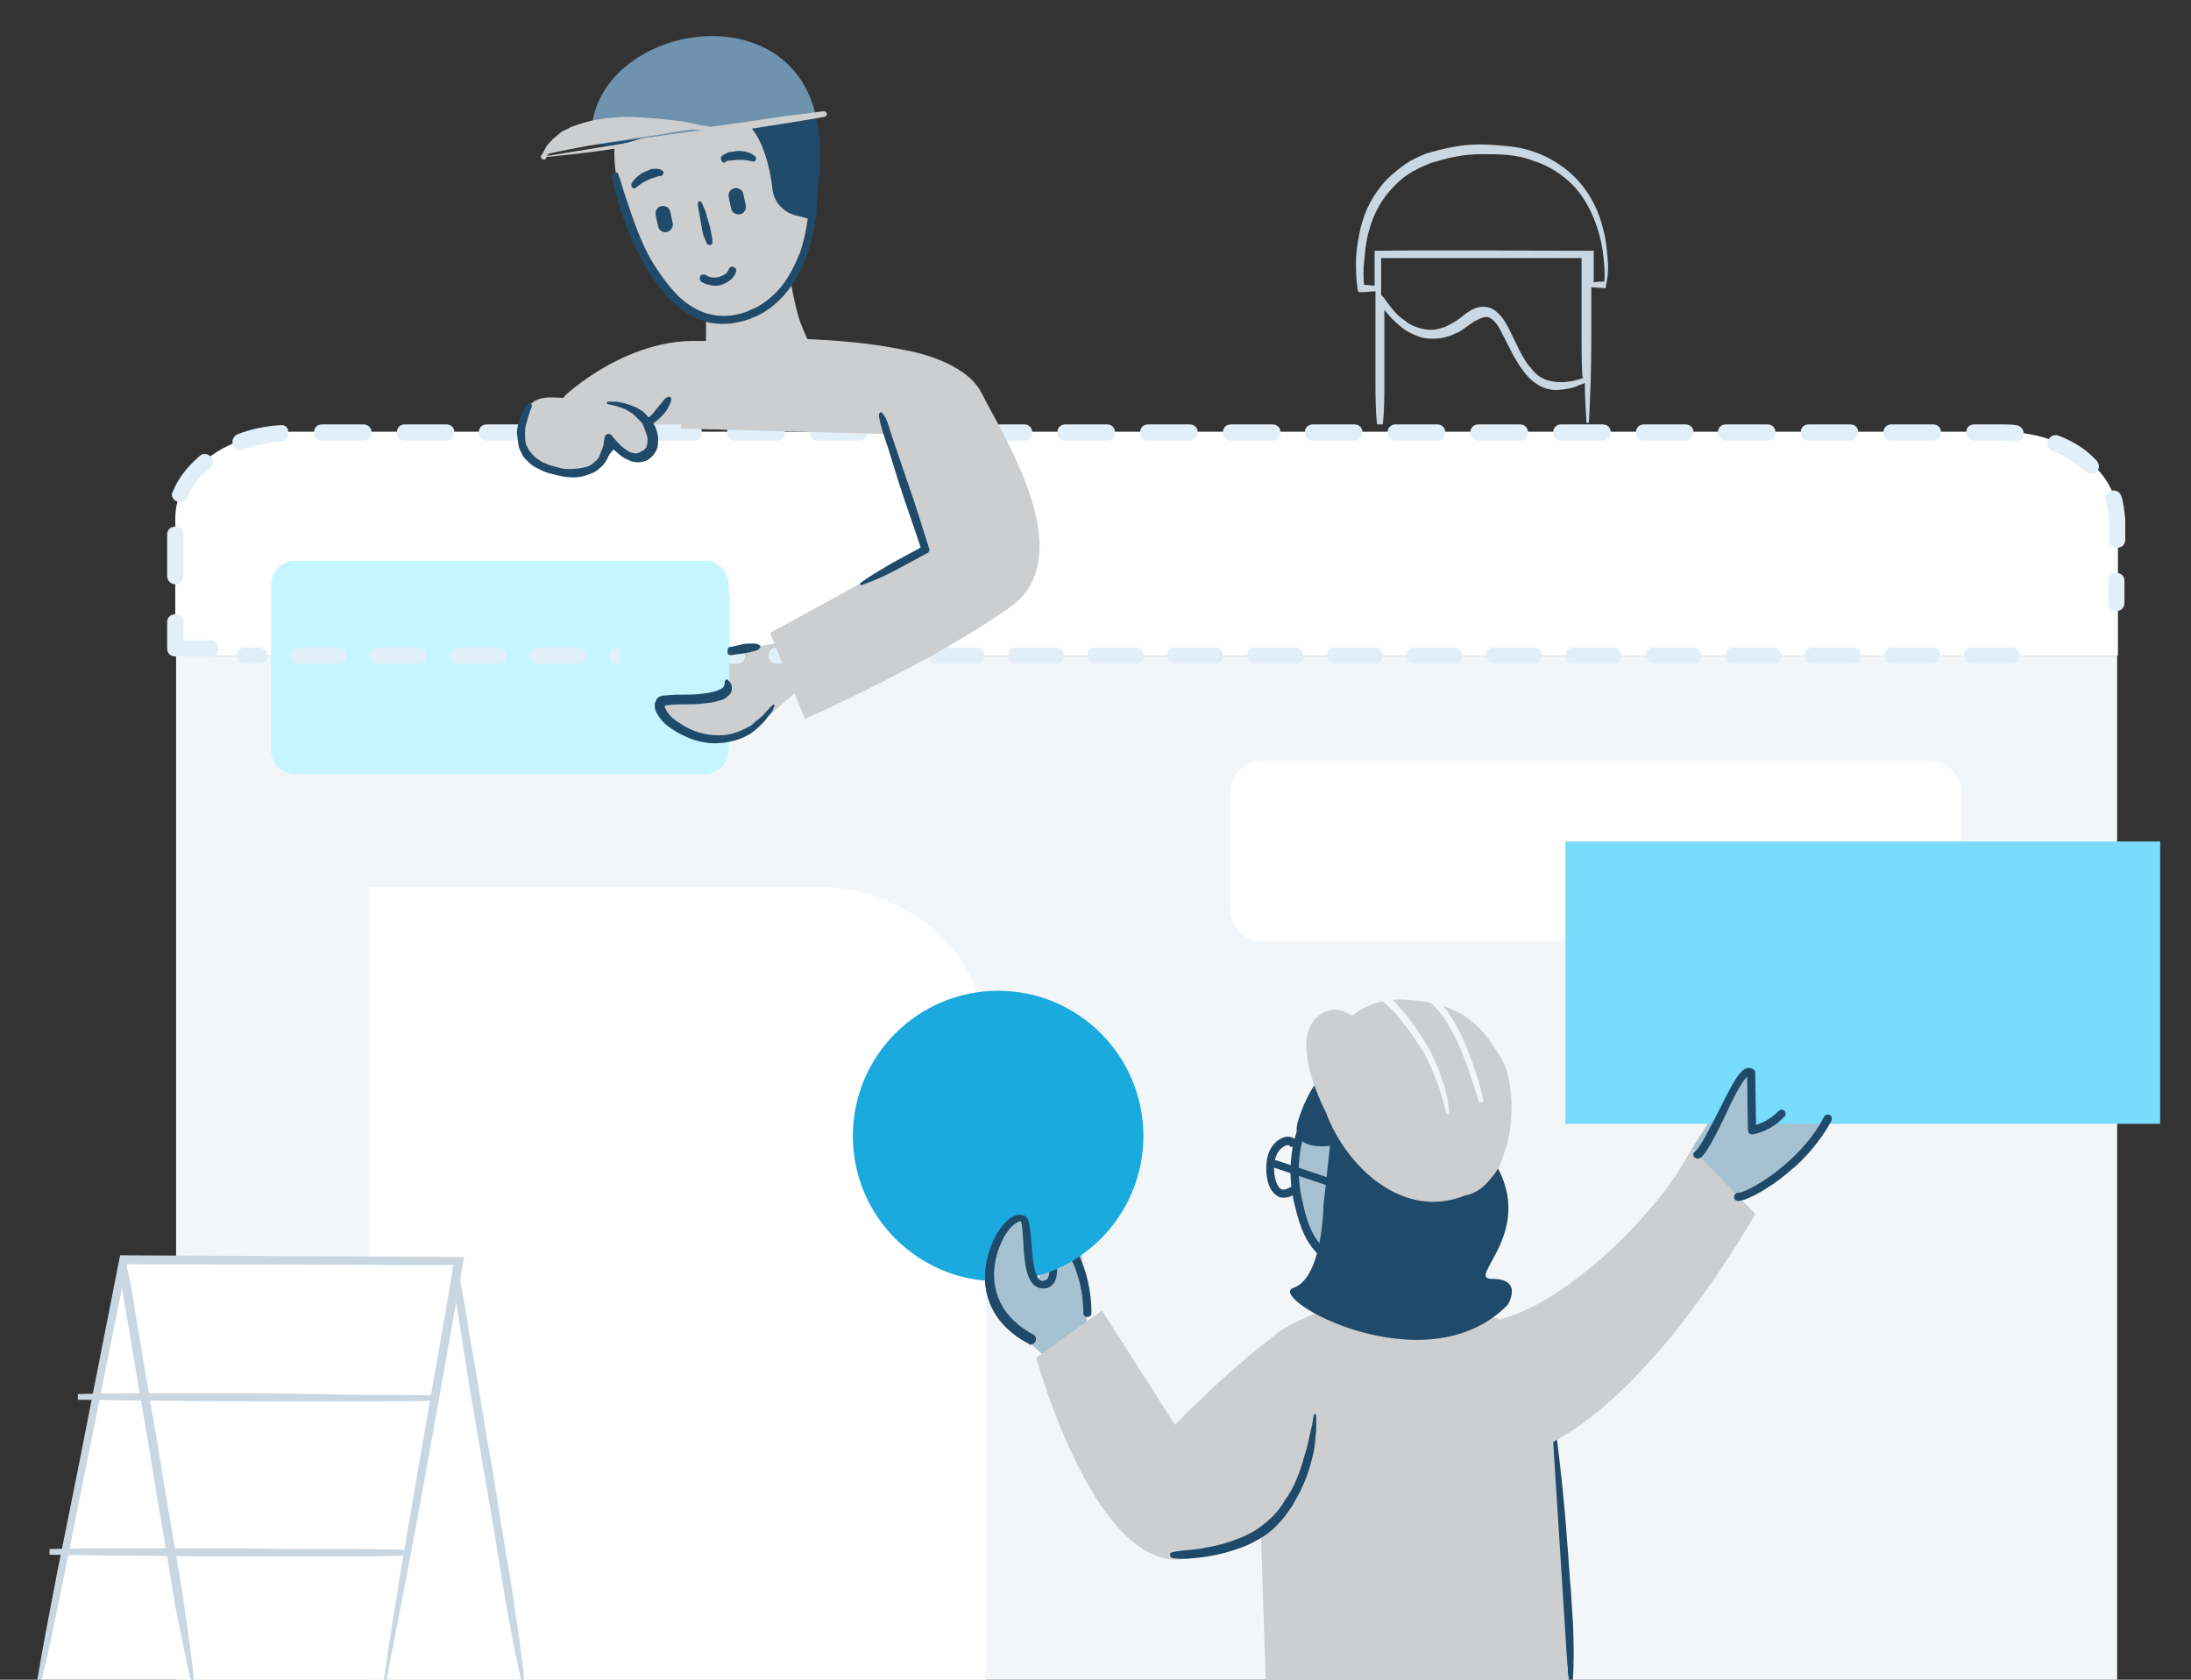 <svg id="Layer_1" xmlns="http://www.w3.org/2000/svg" viewBox="0 0 270 207"><rect x="0" y="0" width="270" height="207" fill="#333333" stroke="none"/><style>.st0{fill:#f3f6f8}.st1{fill:#fff}.st2{fill:#CCCED0}.st3{fill:#c5f5fe}.st4{fill:#CCCED0}.st5{fill:#204A69}.st6{fill:#e1eff9}.st7{fill:#c9d7e2}.st8{fill:none}.st9{fill:#a6c1d1}.st12{fill:#204A69}.st13{fill:#204A69}</style><path class="st0" d="M21.7 207.4V80.8h239.2v126.6H21.7z"/><path class="st1" d="M21.6 80.8V63.9c0-5.9 6.4-10.7 14.3-10.7h210.8c7.9 0 14.3 4.8 14.3 10.7v16.9H21.6z"/><path class="st2" d="M69.8 48.6s10.5-9.8 21.6-5.5l1.9 10-24.9-.9s.5-2.9 1.4-3.6z"/><path class="st3" d="M89.8 92.4c0 1.7-1.3 3-3 3H36.4c-1.7 0-3-1.3-3-3V72.1c0-1.7 1.3-3 3-3h50.4c1.7 0 3 1.3 3 3v20.3z"/><path class="st4" d="M98.7 84.7l-4.6 4.1-5.7-4.6-4.3-.5.2-.8.4-1.2 5-1.4 9.2-1.6.9 5.8-1.1.2z"/><path class="st4" d="M89.2 84.9c.6 2.9-7.3.9-7.8 1.8-1.1 2 8.3 8.8 13.9.5M96.9 30.6s1 11.2 4 13.3L87 46.2v-8l9.9-7.6z"/><path class="st1" d="M237.7 93.7h-82.1c-2.2 0-4 1.8-4 4V112c0 2.2 1.8 4 4 4h82.1c2.2 0 4-1.8 4-4V97.7c0-2.2-1.8-4-4-4zM100.8 109.3H45.4V175.5h-.3v31.9h76.4V128.2c-.1-10.4-9.3-18.9-20.7-18.9z"/><path class="st5" d="M191.1 172.1s.2.5.3 1.5c.2 1 .3 2.3.5 4 .4 3.3.9 7.7 1.2 12.1.2 2.2.3 4.4.5 6.5.1 2.1.3 4 .3 5.7.1 3.3-.1 5.6-.1 5.6 0 .1-.1.2-.2.2s-.1-.1-.2-.1c0 0-.1-.6-.2-1.5 0-.5-.1-1.1-.2-1.7-.1-.7-.1-1.4-.2-2.3-.1-1.7-.2-3.6-.4-5.7s-.3-4.3-.5-6.5-.4-4.4-.6-6.5c-.2-2.1-.4-4-.6-5.6-.2-1.7-.3-3-.4-4-.1-1 0-1.5 0-1.5 0-.2.2-.3.4-.3.2-.2.4-.1.4.1z"/><path class="st6" d="M56 53.3c0-.6-.4-1-1-1h-5.1c-.6 0-1 .4-1 1s.4 1 1 1H55c.5 0 1-.4 1-1zM66.1 53.3c0-.6-.4-1-1-1H60c-.6 0-1 .4-1 1s.4 1 1 1h5.1c.6 0 1-.4 1-1zM44.8 52.3h-5.1c-.6 0-1 .4-1 1s.4 1 1 1h5.1c.6 0 1-.4 1-1s-.5-1-1-1zM147.6 53.3c0-.6-.4-1-1-1h-5.1c-.6 0-1 .4-1 1s.4 1 1 1h5.1c.5 0 1-.4 1-1zM167.9 53.3c0-.6-.4-1-1-1h-5.1c-.6 0-1 .4-1 1s.4 1 1 1h5.1c.6 0 1-.4 1-1zM157.8 53.3c0-.6-.4-1-1-1h-5.1c-.6 0-1 .4-1 1s.4 1 1 1h5.1c.5 0 1-.4 1-1zM34.5 52.4c-1.8.1-3.6.5-5.2 1.1-.5.2-.8.8-.6 1.3.1.4.5.7.9.7.1 0 .2 0 .3-.1 1.5-.5 3.1-.9 4.7-1 .6 0 1-.5.9-1.1.1-.6-.4-1-1-.9zM137.4 53.3c0-.6-.4-1-1-1h-5.1c-.6 0-1 .4-1 1s.4 1 1 1h5.1c.6 0 1-.4 1-1zM70.2 54.3h5.1c.6 0 1-.4 1-1s-.4-1-1-1h-5.1c-.6 0-1 .4-1 1s.5 1 1 1zM90.6 54.3h5.1c.6 0 1-.4 1-1s-.4-1-1-1h-5.1c-.6 0-1 .4-1 1s.4 1 1 1zM111 54.3h5.1c.6 0 1-.4 1-1s-.4-1-1-1H111c-.6 0-1 .4-1 1s.4 1 1 1zM100.8 54.3h5.1c.6 0 1-.4 1-1s-.4-1-1-1h-5.1c-.6 0-1 .4-1 1s.4 1 1 1zM121.1 54.3h5.1c.6 0 1-.4 1-1s-.4-1-1-1h-5.1c-.6 0-1 .4-1 1s.5 1 1 1zM80.4 54.3h5.1c.6 0 1-.4 1-1s-.4-1-1-1h-5.1c-.6 0-1 .4-1 1s.5 1 1 1zM21.8 61.8c.1 0 .3.1.4.1.4 0 .8-.2.9-.6.5-1.3 1.5-2.6 2.8-3.6.4-.4.5-1 .1-1.4-.4-.4-1-.5-1.4-.1-1.5 1.3-2.7 2.8-3.3 4.4-.3.4 0 1 .5 1.2zM21.6 72c.6 0 1-.4 1-1v-5.1c0-.6-.4-1-1-1s-1 .4-1 1V71c0 .5.4 1 1 1zM178.1 53.3c0-.6-.4-1-1-1H172c-.6 0-1 .4-1 1s.4 1 1 1h5.1c.6 0 1-.4 1-1zM208.7 53.3c0-.6-.4-1-1-1h-5.1c-.6 0-1 .4-1 1s.4 1 1 1h5.1c.5 0 1-.4 1-1zM248.5 52.4c-.6-.1-1.3-.1-1.9-.1h-3.3c-.6 0-1 .4-1 1s.4 1 1 1h3.3c.6 0 1.1 0 1.7.1h.1c.5 0 .9-.4 1-.9 0-.6-.4-1-.9-1.1zM238.2 52.3h-5.1c-.6 0-1 .4-1 1s.4 1 1 1h5.1c.6 0 1-.4 1-1s-.4-1-1-1zM228 54.3c.6 0 1-.4 1-1s-.4-1-1-1h-5.1c-.6 0-1 .4-1 1s.4 1 1 1h5.1zM217.8 54.3c.6 0 1-.4 1-1s-.4-1-1-1h-5.1c-.6 0-1 .4-1 1s.4 1 1 1h5.1zM198.5 53.3c0-.6-.4-1-1-1h-5.1c-.6 0-1 .4-1 1s.4 1 1 1h5.1c.5 0 1-.4 1-1zM260.8 70.6c-.6 0-1 .4-1 1v2.7c0 .6.4 1 1 1s1-.4 1-1v-2.7c0-.6-.4-1-1-1zM188.3 53.3c0-.6-.4-1-1-1h-5.1c-.6 0-1 .4-1 1s.4 1 1 1h5.1c.6 0 1-.4 1-1zM253.7 53.7c-.5-.2-1.1 0-1.3.6-.2.5 0 1.1.6 1.3 1.5.6 2.9 1.5 4 2.5.2.2.4.3.7.3.3 0 .5-.1.7-.3.4-.4.3-1-.1-1.4-1.3-1.4-2.8-2.3-4.6-3zM261.4 61.1c-.2-.5-.7-.8-1.3-.6-.5.2-.8.7-.6 1.3.2.7.4 1.5.4 2.2v2.5c0 .6.4 1 1 1s1-.4 1-1V64c-.1-1-.2-2-.5-2.9zM179.2 79.8h-4.9c-.6 0-1 .4-1 1s.4 1 1 1h4.9c.6 0 1-.4 1-1s-.4-1-1-1zM51.5 79.8h-4.9c-.6 0-1 .4-1 1s.4 1 1 1h4.9c.6 0 1-.4 1-1s-.4-1-1-1zM41.7 79.8h-4.9c-.6 0-1 .4-1 1s.4 1 1 1h4.9c.6 0 1-.4 1-1s-.4-1-1-1zM31.9 79.8h-1.7c-.6 0-1 .4-1 1s.4 1 1 1h1.7c.6 0 1-.4 1-1s-.4-1-1-1zM61.4 79.8h-4.9c-.6 0-1 .4-1 1s.4 1 1 1h4.9c.6 0 1-.4 1-1s-.5-1-1-1zM247.9 79.8H243c-.6 0-1 .4-1 1s.4 1 1 1h4.9c.6 0 1-.4 1-1s-.4-1-1-1zM238.1 79.8h-4.9c-.6 0-1 .4-1 1s.4 1 1 1h4.9c.6 0 1-.4 1-1s-.4-1-1-1zM228.3 79.8h-4.9c-.6 0-1 .4-1 1s.4 1 1 1h4.9c.6 0 1-.4 1-1s-.4-1-1-1zM218.5 79.8h-4.9c-.6 0-1 .4-1 1s.4 1 1 1h4.9c.6 0 1-.4 1-1s-.5-1-1-1zM139.9 79.8H135c-.6 0-1 .4-1 1s.4 1 1 1h4.9c.6 0 1-.4 1-1s-.4-1-1-1zM130.1 79.8h-4.9c-.6 0-1 .4-1 1s.4 1 1 1h4.9c.6 0 1-.4 1-1s-.4-1-1-1zM198.8 79.8h-4.9c-.6 0-1 .4-1 1s.4 1 1 1h4.9c.6 0 1-.4 1-1s-.4-1-1-1zM149.7 79.8h-4.9c-.6 0-1 .4-1 1s.4 1 1 1h4.9c.6 0 1-.4 1-1s-.4-1-1-1zM189 79.8h-4.9c-.6 0-1 .4-1 1s.4 1 1 1h4.9c.6 0 1-.4 1-1s-.4-1-1-1zM169.4 79.8h-4.9c-.6 0-1 .4-1 1s.4 1 1 1h4.9c.6 0 1-.4 1-1s-.5-1-1-1zM159.6 79.8h-4.9c-.6 0-1 .4-1 1s.4 1 1 1h4.9c.6 0 1-.4 1-1s-.5-1-1-1zM110.5 79.8h-4.9c-.6 0-1 .4-1 1s.4 1 1 1h4.9c.6 0 1-.4 1-1s-.5-1-1-1zM81 79.8h-4.9c-.6 0-1 .4-1 1s.4 1 1 1H81c.6 0 1-.4 1-1s-.4-1-1-1zM120.3 79.8h-4.9c-.6 0-1 .4-1 1s.4 1 1 1h4.9c.6 0 1-.4 1-1s-.5-1-1-1zM90.8 79.8h-4.9c-.6 0-1 .4-1 1s.4 1 1 1h4.9c.6 0 1-.4 1-1s-.4-1-1-1zM71.2 79.8h-4.9c-.6 0-1 .4-1 1s.4 1 1 1h4.9c.6 0 1-.4 1-1s-.5-1-1-1zM208.7 79.8h-4.9c-.6 0-1 .4-1 1s.4 1 1 1h4.9c.6 0 1-.4 1-1s-.5-1-1-1zM100.6 79.8h-4.9c-.6 0-1 .4-1 1s.4 1 1 1h4.9c.6 0 1-.4 1-1s-.4-1-1-1zM25.9 78.9h-3.3v-2.2c0-.6-.4-1-1-1s-1 .4-1 1v3.2c0 .6.4 1 1 1h4.3c.6 0 1-.4 1-1s-.4-1-1-1z"/><g><path class="st1" d="M5 207.1l10.3-51.7 41.3.1-9.1 51.7"/><path class="st7" d="M4.6 207c.7-4.3 1.6-8.7 2.4-13l2.6-12.9 5.1-25.9.1-.5h.5l41.3.2h.6l-.1.6-4.6 25.9-2.4 12.9c-.8 4.3-1.7 8.6-2.5 12.9l-.3-.1c.6-4.3 1.3-8.7 2-13l2.2-12.9 4.5-25.9.5.6-41.3-.1.5-.4-5.2 25.9-2.6 12.9c-.9 4.3-1.7 8.6-2.8 12.9l-.5-.1z"/><path class="st7" d="M46.7 171.9c-2.1 0-4.5 0-7-.1-2.6 0-5.3-.1-8.1-.1H16.5c-4.1 0-6.9.1-6.9.1v.7s2.7 0 6.9.1c4.1 0 9.6.1 15.1.1h15.1c4.1 0 6.9-.1 6.9-.1v-.7c0 .1-2.8 0-6.9 0zM36.4 190.9c-2.6 0-5.4-.1-8.1-.1H13c-4.2 0-6.9.1-6.9.1v.7s2.8 0 6.9.1c4.2 0 9.7.1 15.3.1h15.2c4.2 0 6.9-.1 6.9-.1v-.7s-2.8-.1-6.9-.1h-7.1z"/></g><g><path class="st9" d="M206.6 144.8s7.4-13 9.3-12.6l.1 7c2.4-.8 4.3-2.6 5.3-4.9 2.3-4.2 8.8 1.2 0 9.5-9.2 4.7-12 7.3-12 7.3m-32.6 1.8v10.7l-10.1-.5V156s-8.4-2.4-7-12.4l1.1-5.8"/></g><g><path class="st9" d="M130.3 168.6l-4.9-4.5 4.2-10.5 3.6-.6.8 10.8-3.7 4.8z"/></g><g><path class="st5" d="M127 165.7c-.1 0-.2 0-.2-.1-6.1-3.2-6.2-8.8-4.4-12.7 1.1-2.3 2.6-3.6 3.8-3.1.6.2.7 1.1.9 3.2.1 1.7.3 4.3 1.1 4.8.1.1.3.1.6 0 .6-.2.6-1.3.4-2.7-.1-1.3-.3-2.7.9-2.9.5-.1.9.1 1.4.5 1.5 1.3 3 4.9 3 9.1 0 .3-.2.5-.5.5s-.5-.2-.5-.5c0-3.7-1.4-7.2-2.7-8.3-.2-.2-.5-.3-.6-.3-.2 0-.1 1.2 0 1.8.1 1.4.3 3.2-1.1 3.7-.7.2-1.2 0-1.5-.1-1.2-.8-1.4-3.3-1.5-5.6-.1-.9-.1-2.1-.3-2.4-.5-.1-1.6.8-2.4 2.6-1.6 3.5-1.5 8.5 4 11.4.2.1.3.4.2.7-.2.3-.4.4-.6.4zm-1.3-15c.1 0 .1 0 0 0 .1 0 .1 0 0 0z"/></g><g><circle cx="123" cy="140" r="17.9" fill="#1baadd"/></g><g><path d="M192.9 103.7h73.3v34.8h-73.3v-34.8z" fill="#78dcfa"/></g><g><path class="st5" d="M167.1 160.8c-.2 0-.5-.2-.5-.4l-.5-4.1c-4.7-.9-5.8-4.5-6.7-8.4-1.4-6.6 1.2-14.3 8-16 5.2-1.2 9.8.7 11.2 4.6 1.5 4 2.8 7.8 2.8 9.1 0 .3-.2.5-.5.5s-.5-.2-.5-.5c0-1.3-1.7-6-2.7-8.8-1.2-3.5-5.4-5.1-10.1-4-6.2 1.5-8.5 8.7-7.2 14.8.8 3.8 1.8 7 6.2 7.7.2 0 .4.2.4.4l.5 4.4c.1.5-.1.7-.4.7z"/></g><g><path class="st9" d="M128.8 158.3c-3 1-1.9-7.7-2.9-8.1-2.3-.9-8.4 10 1.1 14.9"/><path class="st5" d="M127 165.7c-.1 0-.2 0-.2-.1-6.1-3.2-6.2-8.8-4.4-12.7 1.1-2.3 2.6-3.6 3.8-3.1.6.2.7 1.1.9 3.2.1 1.7.3 4.3 1.1 4.8.1.1.3.1.6 0s.5.1.6.3-.1.5-.3.6c-.7.2-1.2 0-1.5-.2-1.2-.8-1.4-3.3-1.5-5.6-.1-.9-.1-2.1-.3-2.4-.5 0-1.6.8-2.4 2.6-1.6 3.5-1.5 8.5 4 11.4.2.1.3.4.2.7-.2.4-.4.5-.6.5zm-1.2-15z"/></g><g><path class="st2" d="M216.3 149.6l-7.8-8.1c-3.8 7.6-15.2 19-23.7 21.1-.2-.1-.4-.2-.6-.2-2.8-1-18.4-2.1-22.2-.5-2.4 1-4 1.8-5.1 2.8-4.3 3.3-8.3 7-12.1 10.9l-9-14.1-8.1 5.8s6.9 25.4 17.6 24.9c3.5-.3 7-1.2 10.1-2.8l.6 18.2h37.3l-1.9-29.9c13.2-7 24.9-28.1 24.9-28.1z"/></g><g><path class="st9" d="M209.2 142.3c1.9-1.6 5.3-11.6 6.6-10.1l.1 7c1.4-.3 2.7-1 3.6-2"/><path class="st5" d="M209.2 142.8c-.1 0-.3-.1-.4-.2-.2-.2-.2-.5.1-.7.7-.6 1.8-2.9 2.8-4.8 1.7-3.4 2.7-5.4 3.7-5.5.3 0 .6.1.8.3.1.1.1.2.1.3l.1 6.4c1.1-.3 2-.9 2.8-1.7.2-.2.5-.2.7 0 .2.2.2.5 0 .7-1 1.1-2.4 1.9-3.9 2.2-.1 0-.3 0-.4-.1-.1-.1-.2-.2-.2-.4l-.1-6.6c-.7.6-2 3.2-2.7 4.8-1.1 2.3-2.2 4.4-3 5.2-.2 0-.3.1-.4.1z"/></g><g><path class="st5" d="M214.2 148c-.3 0-.5-.2-.5-.5s.2-.5.5-.5c1.1 0 7.6-3.6 10.6-9.4.1-.2.4-.3.7-.2.2.1.3.4.2.7-3.2 6-9.9 9.9-11.5 9.9z"/></g><g><path class="st12" d="M160 138c-1.3 4 3.9 3.2 3.9 3.2l-.8 7.3c0 1.7 1 3.3 2.5 4.2 2.2 1.2 5.5 3.2 9.7 2.3 8.4-1.9 8.3-21.2 2.1-23.5-6.9-2.5-14.1-3.8-17.4 6.5z"/></g><g><path class="st5" d="M158.2 147.6c-.4 0-.7-.1-.9-.3-1.1-.7-1.4-2.6-1.2-4.2.2-1.8 1.4-2.8 2.3-3 .6-.1 1.1.1 1.3.5.1.2.1.5-.2.7-.2.1-.5.1-.7-.2 0 0-.2 0-.4.1-.5.2-1.1.8-1.3 1.8h.2l7.8 2.6c.3.1.4.4.3.6s-.4.4-.6.3l-7.8-2.6c0 1.2.3 2.2.8 2.6.3.2.7.1 1.2-.2.2-.1.5-.1.7.1.1.2.1.5-.1.7-.5.4-1 .5-1.4.5z"/></g><g><path class="st7" d="M56.3 156.1s.2.8.5 2.2c.3 1.4.6 3.4 1 5.8s.9 5.2 1.4 8.2c.5 3 1 6.2 1.6 9.4.5 3.2 1 6.4 1.5 9.4s1 5.8 1.3 8.2c.4 2.4.6 4.4.8 5.8.2 1.4.2 2.2.2 2.2l-.3.1s-.2-.8-.5-2.2c-.3-1.4-.7-3.4-1.1-5.8-.5-2.4-.9-5.2-1.4-8.2-.5-3-1-6.2-1.6-9.4-.5-3.2-1.1-6.4-1.6-9.4s-.9-5.8-1.3-8.2c-.4-2.4-.7-4.4-.9-5.8-.2-1.4-.2-2.2-.2-2.2l.6-.1z"/></g><g><path class="st7" d="M15.5 155.6s.2.8.5 2.2c.3 1.4.6 3.4 1 5.9.4 2.4.9 5.3 1.4 8.3.5 3 1.1 6.3 1.6 9.5s1.1 6.5 1.6 9.5 1 5.9 1.3 8.3c.4 2.4.6 4.5.8 5.9.2 1.4.2 2.2.2 2.2l-.3.1s-.2-.8-.5-2.2c-.3-1.4-.7-3.4-1.2-5.8s-.9-5.3-1.4-8.3c-.5-3-1.1-6.3-1.6-9.5s-1.1-6.5-1.6-9.5-1-5.9-1.4-8.3c-.4-2.4-.8-4.4-.9-5.9-.2-1.4-.2-2.2-.2-2.2l.7-.2z"/></g><g><path class="st12" d="M163.1 148.5s-.1 9-3.7 10.2c-3.6 1.2 16.3 12.4 26.4 2.1 0 0 2-3.2-1.9-3.2-3.6.1 6.2-6.1-.3-15.2l-20.5 6.1z"/></g><path class="st2" d="M185.1 130.6c-2.2-3.7-4.5-7-11.8-7.4-3-.2-5.2.8-6.7 2-1.1-.8-2.4-1.1-3.7-.3-4.3 2.6-.1 11 .5 12.2 2.4 6.5 9.4 13.4 17.2 10.2 1.3-.2 2.4-1.1 3.3-2.3.7-.8 1.1-1.7 1.4-2.7.1-.4.3-.8.4-1.2 1-3.7.6-8.4-.6-10.5z"/><path class="st0" d="M181.8 132c-.4-1.3-.9-2.5-1.4-3.7-.5-1.2-1.2-2.4-1.9-3.5-.8-1.1-1.7-2.2-3.2-2.7h-.2l-5.2-.1h-1.3l1.1.8c.2.2.5.4.8.7.3.2.5.5.8.7.5.5 1 1 1.4 1.6.5.6.9 1.1 1.3 1.7l.6.9.6.9c.4.6.7 1.3 1 1.9.3.7.6 1.3.8 2 .1.3.3.7.4 1l.3 1 .6 2.1h.3c-.1-.7-.1-1.5-.3-2.2-.2-.7-.3-1.4-.6-2.1-.2-.7-.5-1.4-.8-2.1-.3-.7-.6-1.3-1-2-.2-.3-.4-.6-.6-1l-.6-.9c-.4-.6-.9-1.2-1.3-1.8-.5-.6-1-1.1-1.5-1.7l-.7-.7 3.9.1c1.1.4 1.9 1.3 2.7 2.3.7 1 1.3 2.2 1.9 3.4.5 1.2 1 2.4 1.4 3.6.4 1.2.8 2.5 1.2 3.7l.5-.1c-.2-1.3-.6-2.6-1-3.8z"/><g><path class="st4" d="M100 23.8c.2 11.6-6.6 15-9.2 15.6-4.8 1-11.9-5.4-14.1-14.7 0 0-6.5-17.3 13.7-16.5 7.7.3 9.6 15.6 9.6 15.6z"/><path class="st13" d="M76.2 21.5s.3.8.7 2.2c.5 1.4 1.1 3.5 2.1 5.8.5 1.2 1.1 2.4 1.9 3.6.8 1.2 1.7 2.4 2.8 3.5 1.1 1 2.5 1.9 4.1 2.2 1.5.3 3.2.1 4.7-.6 1.5-.6 2.8-1.7 3.8-2.9 1-1.3 1.7-2.7 2.3-4.2 1-3 1.2-6 1.2-8.5s-.3-4.7-.5-6.1c-.1-.7-.2-1.3-.3-1.7.1-.6 0-.8 0-.8 0-.1 0-.2.1-.2s.2 0 .2.1c0 0 .3.8.6 2.3.2.7.3 1.6.5 2.7.2 1 .3 2.2.3 3.5.1 2.6-.1 5.7-1.2 8.9-.6 1.6-1.3 3.1-2.4 4.5-1.1 1.4-2.5 2.6-4.2 3.3-1.6.7-3.5 1-5.3.7-1.8-.4-3.4-1.3-4.6-2.5-1.2-1.1-2.2-2.4-3-3.7-.8-1.3-1.4-2.6-2-3.7-1-2.4-1.7-4.5-2.1-5.9-.4-1.5-.5-2.3-.5-2.3 0-.2.1-.3.3-.4.3-.1.5 0 .5.2z"/><path class="st13" d="M82.9 8.5c-7.4 1.7-11.6 6.6-9.4 9.1 2 2.2 14.3-5.2 18-2.8 2.4 1.5 3.4 5.8 3.7 8.6.2 1.6 1.5 2.9 3.1 3.2l1.9.5c2-10.8 2.1-23.2-17.3-18.6zM86.5 25s.1.3.3.7c.2.4.3 1 .5 1.6.2.6.3 1.2.4 1.7.1.5.1.8.1.8 0 .2-.1.4-.3.4-.2 0-.3-.1-.4-.2 0 0-.1-.3-.3-.7-.2-.4-.3-1.1-.4-1.7-.1-.6-.2-1.2-.3-1.7-.1-.5-.1-.8-.1-.8 0-.1.1-.3.2-.3.2 0 .2.1.3.2z"/><path class="st12" d="M82.2 28.6c-.5.1-1-.2-1.1-.7l-.3-1.4c-.1-.5.2-1 .7-1.1.5-.1 1 .2 1.1.7l.3 1.4c.1.5-.2.9-.7 1.1zM91.2 26.4c-.5.1-1-.2-1.1-.7l-.3-1.4c-.1-.5.2-1 .7-1.1.5-.1 1 .2 1.1.7l.3 1.4c.1.5-.2 1-.7 1.1z"/><path class="st13" d="M88.1 35.2c-.6 0-1.3-.2-1.7-.5-.2-.2-.2-.5-.1-.7s.5-.2.7-.1c.4.3 1 .4 1.7.2.6-.2 1-.5 1.1-.9.1-.3.4-.4.6-.3.3.1.4.4.3.6-.2.7-.9 1.3-1.8 1.6-.2.1-.5.1-.8.1zM88.9 19.3l.1-.1c.1-.1.3-.2.5-.3.2-.1.4-.2.7-.2.2 0 .5-.1.8-.1.5 0 1.1.1 1.5.3.4.2.6.4.6.4.1.1.1.3 0 .5-.1.1-.2.1-.4.1 0 0-.2-.1-.5-.1-.3-.1-.7-.1-1.2-.1-.4 0-.9.1-1.2.1-.2 0-.3.1-.3.1-.1 0-.1.1-.1.1-.2.1-.4 0-.5-.2-.1-.3-.1-.4 0-.5zM81.4 21.7h-.2s-.1 0-.3.1c-.3.1-.7.2-1.1.4-.4.2-.8.4-1 .6-.3.2-.4.3-.4.3-.1.1-.3.2-.5 0-.1-.1-.1-.2-.1-.4 0 0 .1-.3.4-.6.3-.3.7-.7 1.2-.9.2-.1.5-.2.7-.3.2-.1.5-.1.7-.1.2 0 .4 0 .6.1.1 0 .2.1.2.1.2.1.2.3.1.5-.1.1-.2.2-.3.2z"/><path d="M72.9 17.9c-1.3-14.2 23.8-19.7 27.6-3.8" fill="#6F93AD"/><path class="st2" d="M66.9 19.1s2.1-.5 5.4-1.1c1.6-.3 3.5-.6 5.5-.9 2-.3 4.2-.6 6.4-1 4.3-.6 8.7-1.2 11.9-1.7 3.3-.4 5.4-.7 5.4-.7.2 0 .3.1.4.3 0 .2-.1.3-.3.4 0 0-2.2.4-5.4.9s-7.6 1.2-11.9 1.8c-2.2.3-4.3.6-6.4.9-2 .3-3.9.6-5.6.8-3.3.4-5.5.6-5.5.6-.1 0-.2-.1-.2-.2.1 0 .2-.1.3-.1zM87.8 15.9c-6.8-1.1-18.1-2.7-20.9 3.4"/><path class="st2" d="M87.8 16.1s-1.4 0-3.5-.3c-1-.1-2.3-.2-3.6-.3-1.3-.1-2.7-.2-4.1-.1-.7 0-1.4.1-2 .1-.7.1-1.3.2-1.9.3-.3.1-.6.1-.9.2-.3.1-.6.2-.8.3-.3.1-.5.2-.8.3-.2.1-.5.2-.7.4-.4.3-.8.5-1 .8-.3.3-.6.5-.7.8-.3.5-.5.8-.5.8v.1c-.1.2-.3.2-.5.1-.1-.1-.2-.3-.1-.4 0 0 .2-.3.5-.9.1-.3.4-.6.7-.9.3-.4.7-.6 1.1-1 .2-.2.5-.3.7-.4.3-.1.5-.3.8-.4l.9-.3c.3-.1.6-.2 1-.3.7-.2 1.4-.3 2.1-.4.7-.1 1.4-.1 2.1-.2 1.4 0 2.9.1 4.2.2 1.3.1 2.6.3 3.6.4.5.1 1 .2 1.4.3.4.1.8.2 1.1.2.6.1.9.2.9.2.1 0 .2.1.1.3l-.1.1z"/></g><g><path class="st4" d="M65.3 49.9s-3.4 6.1 1.5 7.5c4.9 1.4 6.2 1.1 7.1-.5 1.4-2.5.1-3.9 2.1-1.8 2 2.2 4.3 1.8 3.9-1.2-.4-3-2.5-4.2-6.8-4.5-4.1-.3-6.4-1-7.8.5z"/></g><g><path class="st13" d="M65.5 50.2c-.3.7-.5 1.5-.7 2.2-.1.4-.1.7-.1 1.1 0 .4 0 .7.1 1.1 0 .2.1.3.2.5s.1.3.3.5c.2.3.4.5.7.8l.9.6c.4.1.7.3 1.1.4l1.1.3c.4.1.7.1 1.1.1.8 0 1.5-.1 2.2-.3.3-.1.6-.3.9-.6.3-.2.5-.5.6-.8l.2-.5.2-.5c.1-.3.1-.7.2-1.1v-.1c.1-.3.3-.5.6-.4.1 0 .3.1.3.2.4.5.8.9 1.2 1.3.2.2.5.4.7.5.2.2.5.3.7.3.2.1.5.1.7 0l.6-.3.2-.2.1-.1c.1-.1.1-.2.1-.3.1-.2.1-.5.1-.8 0-.3-.1-.5-.2-.8-.1-.3-.2-.5-.3-.8l-.2-.4-.3-.3-.6-.6c-.2-.2-.5-.4-.7-.5-.3-.2-.5-.3-.8-.4l-.9-.3-.9-.2c-.1 0-.1-.1-.1-.2s.1-.1.2-.1h1c.3.1.7.1 1 .2.6.2 1.3.4 1.9.8.3.2.6.4.8.7l.4.4.3.4c.2.3.4.6.5 1 .1.3.2.7.2 1.1 0 .4 0 .8-.1 1.1-.1.2-.1.4-.3.6l-.2.3-.2.2c-.3.3-.6.5-1.1.6-.4.1-.8.1-1.2 0-.4-.1-.7-.3-1-.4-.3-.2-.6-.4-.8-.6-.5-.4-1-.9-1.4-1.5l1-.3c-.1.4-.1.9-.2 1.3l-.5.6-.3.6c-.2.4-.5.8-.9 1.1-.3.3-.8.6-1.2.7-.9.4-1.8.5-2.6.4-.4 0-.9-.1-1.3-.2l-1.2-.3c-.4-.1-.8-.3-1.2-.5-.4-.2-.8-.4-1.1-.7-.3-.3-.7-.6-.9-1l-.3-.6c-.1-.2-.2-.4-.2-.7-.1-.4-.1-.9-.2-1.4 0-.4.1-.9.2-1.3s.3-.8.4-1.2c.2-.4.4-.8.7-1.1.1-.1.3-.2.5 0 0 .1.1.3 0 .4z"/></g><g><path class="st13" d="M79.6 51.8s0-.1.1-.2.2-.1.3-.2c.3-.2.6-.6.9-1 .2-.2.3-.4.5-.6.2-.2.3-.4.4-.5.2-.3.6-.4.6-.4.1 0 .2 0 .3.1 0 0 .1.3-.1.7-.2.4-.4.9-.8 1.3-.3.4-.8.8-1.2 1.1-.2.1-.3.2-.5.3h-.3c-.2.1-.4 0-.4-.2-.1-.2 0-.3.2-.4z"/></g><g><path class="st5" d="M144.4 191.3s.4-.1 1.2-.2c.7-.1 1.8-.1 3.1-.4 1.3-.2 2.7-.6 4.2-1.2.7-.3 1.5-.7 2.1-1.1.7-.5 1.3-1 1.9-1.6.6-.6 1.1-1.3 1.5-2 .5-.7.9-1.4 1.2-2.1.3-.7.6-1.4.8-2.1.2-.7.4-1.4.6-2 .3-1.2.5-2.3.7-3 .1-.7.2-1.2.2-1.2 0-.1.1-.2.2-.1.1 0 .1.1.1.2v1.2c0 .4 0 .9-.1 1.4 0 .5-.1 1.1-.2 1.8-.3 1.3-.7 2.8-1.4 4.3-.3.8-.8 1.5-1.2 2.3-.5.7-1 1.5-1.6 2.1-.6.7-1.3 1.3-2.1 1.8s-1.6.9-2.3 1.2c-1.6.6-3.1 1-4.4 1.2-1.3.2-2.4.3-3.2.3-.8 0-1.2-.1-1.2-.1-.2 0-.3-.2-.3-.4-.1-.1 0-.2.2-.3z"/></g><g><path class="st2" d="M85.7 42.1s14.4-1.4 26.1 1.1c0 0 7.2 1.2 9.2 5.3 2.3 4.7 12.4 20 3.5 26.3-9.5 6.8-25.3 13.8-25.3 13.8L94.9 78l17.7-9.7s1.4-.8.8-2.5c-.9-3-3.8-12.3-3.8-12.3l-25.7-.7 1.8-10.7z"/></g><g><path class="st4" d="M87 42s-6.3 6.1 1 6.1 11.5-6.3 11.5-6.3-1.7-3.7-1.9-5.6l-4.2 4.5L87 42z"/></g><g><path class="st13" d="M108.9 51.1c.4.6.6 1.3.8 2l.7 2.1 1.4 4.1c1 2.8 1.8 5.5 2.7 8.3.1.2 0 .5-.3.6l-3.9 2.1c-1.3.7-2.7 1.3-4.1 1.8-.1 0-.2 0-.2-.1s0-.2.1-.2c1.2-.9 2.5-1.6 3.8-2.4l3.9-2.1-.2.6c-.9-2.8-1.9-5.5-2.8-8.3l-1.3-4.2-.7-2.1c-.2-.7-.4-1.4-.5-2.1 0-.2.1-.4.3-.4l.3.3z"/></g><path class="st7" d="M198.1 31.7c-.1-1.1-.2-2.2-.5-3.3-.5-2.2-1.5-4.3-3-6-1.5-1.7-3.5-3-5.6-3.7-1.1-.4-2.2-.6-3.3-.7-1.2-.1-2.2-.2-3.3-.2-1.1 0-2.2.1-3.3.3-1.1.2-2.2.5-3.3.8-1 .4-2.1.9-3 1.6-.9.7-1.8 1.4-2.5 2.3-1.5 1.8-2.4 3.9-2.8 6.1-.2 1.1-.4 2.2-.4 3.3 0 1.1 0 2.2.2 3.4l.1.4h.4c.6 0 1.1-.1 1.7-.1v11.2c0 1.7 0 3.5.2 5.2h.7c.2-1.7.2-3.5.2-5.2v-8.9c.2.2.4.5.6.7.4.5 1 1 1.6 1.5.6.5 1.5.9 2.4 1.2 1 .2 2.1.2 3.1-.1.5-.1 1-.4 1.5-.6.5-.3.9-.6 1.3-.9l.6-.4.6-.3c.4-.2.8-.3 1.1-.2.7.2 1.3 1.1 1.7 2 .5.9.9 1.8 1.4 2.7.5.9 1 1.7 1.6 2.4.6.7 1.4 1.3 2.2 1.6.8.3 1.6.3 2.3.2.7-.1 1.2-.2 1.7-.4.4-.2.8-.3 1-.4 0 1.6.1 3.3.2 4.9h.3c.2-3.4.3-6.8.3-10.3v-6.4c.5 0 1.1.1 1.6.1h.2v-.3c.3-1.3.3-2.4.2-3.5zM195 46.6c-.2.1-.6.2-1 .3-.4.1-1 .2-1.6.2-.6 0-1.3-.1-1.9-.3-.7-.3-1.3-.7-1.8-1.4-.6-.6-1-1.4-1.5-2.3-.4-.9-.9-1.8-1.3-2.7-.3-.5-.5-.9-.9-1.4-.4-.4-.8-.9-1.5-1.1-1.4-.4-2.6.5-3.3 1.1-.4.3-.8.6-1.2.8-.4.2-.8.5-1.3.6-.8.3-1.7.3-2.5.1-.8-.2-1.5-.5-2.1-1-.6-.4-1.1-.9-1.5-1.4-.4-.5-.7-.9-1-1.3-.1-.2-.3-.3-.4-.5v-4.5h24.7v9.7c0 1.6 0 3.3.1 4.9.2.2.1.2 0 .2zm.6-15.7c-8.6 0-17.2-.1-25.7 0h-.5v4.3c-.4 0-.9-.1-1.3-.1-.1-.9-.1-1.9 0-2.8.1-1.1.2-2.1.4-3.1.5-2.1 1.3-4 2.7-5.6.7-.8 1.4-1.5 2.3-2.1.9-.6 1.8-1 2.8-1.4 1-.3 2-.6 3.1-.8 1-.2 2.1-.3 3.2-.3 1 0 2.2 0 3.2.1s2.1.3 3.1.7c2 .6 3.8 1.8 5.2 3.3 1.4 1.6 2.3 3.5 2.9 5.5.3 1 .5 2.1.6 3.1.1 1 .2 2 .1 3-.4 0-.9 0-1.3.1v-3.9h-.8z"/><g><path class="st3" d="M76.5 73.2h13.4v12.2H76.5z"/></g><g><path class="st5" d="M90.1 84.3s0 .1.1.3c0 .3 0 .8-.4 1.1-.4.4-.8.6-1.4.7-.5.2-1.1.2-1.8.3-.6.1-1.3.1-2.1.1-.7 0-1.5 0-2.2.1-.2 0-.4.1-.5.1 0 0-.1 0 0 0l.1-.1v-.1.2s0 .1.1.3c.1.1.1.3.2.4.4.6 1 1.1 1.7 1.5 1.3.9 2.9 1.4 4.4 1.4 1.5.1 2.8-.4 3.9-1 .3-.1.5-.3.7-.5.2-.2.4-.3.6-.5.4-.3.7-.6.9-.9.3-.2.4-.5.6-.6l.2-.2c.1-.1.2-.1.2 0 .1.1.1.1 0 .2 0 0-.1.1-.1.3-.1.2-.2.4-.5.7-.2.3-.5.7-.9 1.1-.4.4-.8.8-1.4 1.2-1.1.7-2.7 1.2-4.4 1.2-1.7 0-3.4-.6-4.9-1.5-.8-.5-1.5-1-2-1.8-.1-.2-.3-.4-.4-.7 0-.1-.1-.2-.1-.4v-.5c0-.1 0-.1.1-.2v-.1c.1-.1.1-.1.1-.2.1-.2.2-.2.3-.3.1-.1.2-.1.2-.1.3-.1.5-.1.7-.1.8-.1 1.6-.1 2.3-.1.7 0 1.4 0 2-.1 1.2-.1 2.2-.4 2.6-.7.2-.1.2-.3.3-.4v-.3c0-.2.1-.3.3-.4.3.3.4.4.5.6z"/></g><g><path class="st5" d="M89.7 80s0-.1.1-.2.3-.1.4-.1c.4-.1.9-.2 1.3-.3.5-.1 1-.1 1.4-.1.4 0 .7.2.7.2.1.1.1.2.1.3 0 0-.2.3-.6.4-.4.1-.8.2-1.3.3-.5.1-1 .1-1.4.2-.2 0-.3.1-.5 0-.1 0-.2-.1-.2-.1 0-.1-.1-.4 0-.6z"/></g></svg>